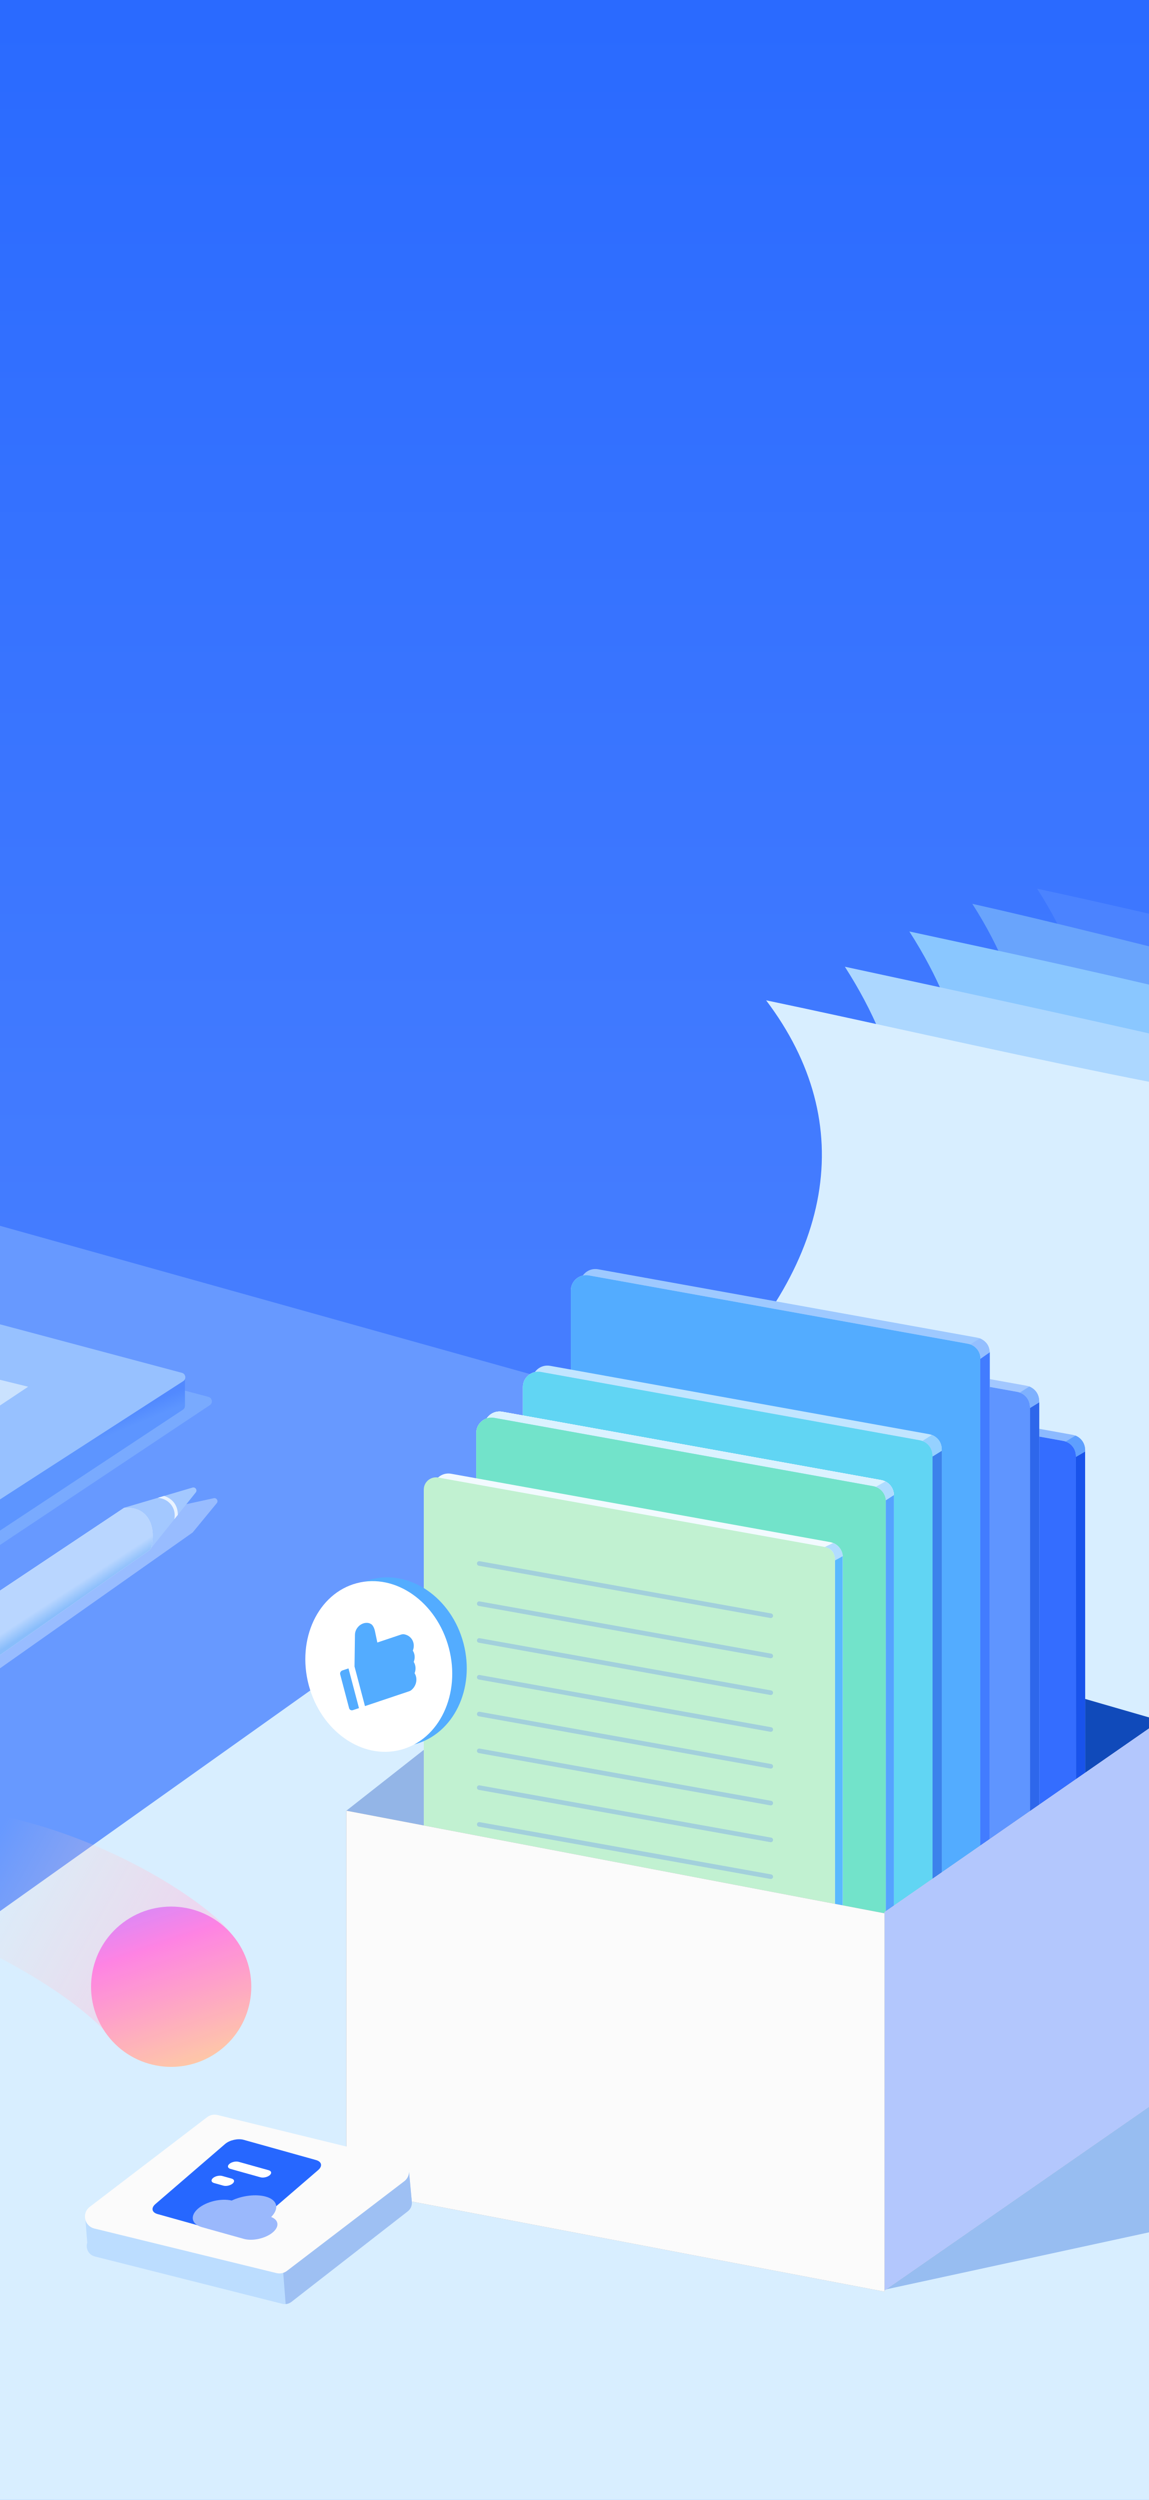 <svg width="750" height="1631" viewBox="0 0 750 1631" fill="none" xmlns="http://www.w3.org/2000/svg">
<rect x="0" y="0" width="750" height="1631" fill="#333333" stroke="none"/>
<g clip-path="url(#clip0_8_1422)">
<rect width="750" height="1631" fill="white"/>
<rect y="-169" width="750" height="1800" fill="url(#paint0_linear_8_1422)"/>
<rect x="-54.195" y="784.609" width="695.736" height="687.312" transform="rotate(15.624 -54.195 784.609)" fill="#6799FF"/>
<path opacity="0.8" d="M425.63 1042.99L-141.051 1401.2L163.603 1654.78L964.065 1666.26C965.386 1426.68 1103.6 757.86 1100.43 701.558C1063.97 699.83 1052.44 666.91 1027.76 661.477C982.417 651.497 774.071 600.568 676.977 579.82C752.844 698.027 694.073 790.076 658.563 853.67C633.909 897.824 532.271 984.903 425.63 1042.99Z" fill="#4F86FF"/>
<path d="M383.318 1052.85L-183.363 1411.07L121.291 1664.64L921.752 1676.13C923.073 1436.55 1061.29 767.727 1058.12 711.425C1021.66 709.698 1009.58 684.222 985.102 677.914C919.969 661.127 731.956 611.438 634.665 589.688C710.531 707.894 651.761 799.943 616.251 863.538C591.596 907.691 489.959 994.77 383.318 1052.85Z" fill="#69A4FC"/>
<path d="M347.974 1061.48L-218.707 1419.69L85.947 1673.27L886.408 1684.75C887.729 1445.18 1025.95 776.353 1022.78 720.051C909.897 675.9 719.085 634.727 593.575 607.734C669.442 725.941 616.417 808.57 580.907 872.164C556.252 916.318 454.615 1003.4 347.974 1061.48Z" fill="#8AC7FF"/>
<path d="M305.877 1084.48L-260.805 1442.69L43.849 1696.27L844.311 1707.75C845.632 1468.18 986.3 787.104 983.129 730.802C866.979 698.954 676.987 657.727 551.477 630.734C627.344 748.941 574.319 831.57 538.809 895.164C514.155 939.318 412.518 1026.4 305.877 1084.48Z" fill="#ACD7FF"/>
<path d="M270.938 1054.29L-303.246 1462.52L27.063 1734.07L827.525 1745.56C828.846 1505.98 967.065 837.159 963.894 780.857C927.429 779.13 898.818 709.053 876.621 721.143C854.425 733.232 615.859 676.816 500.075 652.648C560.964 733.125 545.026 824.952 455.525 910.617C425.206 939.636 370.28 981.248 270.938 1054.29Z" fill="#D8EEFF"/>
<g style="mix-blend-mode:multiply">
<path d="M577.137 1493.95L975.511 1407.57L923.936 1302.7L539.203 1328.75L577.137 1493.95Z" fill="#97BDF1"/>
</g>
<rect x="381.316" y="1072.78" width="273.806" height="50.456" fill="#D9D9D9"/>
<rect x="381.316" y="1072.78" width="273.806" height="50.456" fill="#989898"/>
<rect x="381.316" y="1072.78" width="273.806" height="50.456" fill="black" fill-opacity="0.3"/>
<path d="M427.411 1027.25L754.371 1121.77L680.95 1228.77L381.801 1124.71L427.411 1027.25Z" fill="#104ABA"/>
<path d="M226.074 1181.38L427.092 1023.46L544.833 1292.14L226.074 1428.19V1181.38Z" fill="#93B5E7"/>
<path d="M440.918 901.374C440.918 895.141 446.558 890.427 452.692 891.533L700.09 936.129C704.852 936.987 708.316 941.132 708.316 945.97V1323.9C708.316 1330.13 702.676 1334.85 696.542 1333.74L449.144 1289.15C444.382 1288.29 440.918 1284.14 440.918 1279.31V901.374Z" fill="#8CBAFF"/>
<path d="M434.918 905.374C434.918 899.141 440.558 894.427 446.692 895.533L694.09 940.129C698.852 940.987 702.316 945.132 702.316 949.97V1327.9C702.316 1334.13 696.676 1338.85 690.542 1337.74L443.144 1293.15C438.382 1292.29 434.918 1288.14 434.918 1283.31V905.374Z" fill="#CCE3FF"/>
<path d="M434.918 905.374C434.918 899.141 440.558 894.427 446.692 895.533L694.09 940.129C698.852 940.987 702.316 945.132 702.316 949.97V1327.9C702.316 1334.13 696.676 1338.85 690.542 1337.74L443.144 1293.15C438.382 1292.29 434.918 1288.14 434.918 1283.31V905.374Z" fill="#99C2FF"/>
<path d="M434.918 905.374C434.918 899.141 440.558 894.427 446.692 895.533L694.09 940.129C698.852 940.987 702.316 945.132 702.316 949.97V1327.9C702.316 1334.13 696.676 1338.85 690.542 1337.74L443.144 1293.15C438.382 1292.29 434.918 1288.14 434.918 1283.31V905.374Z" fill="#346DFF"/>
<path d="M702.285 950.532L708.298 947L708.363 1240.53H702.376L702.285 950.532Z" fill="#8BBFFF"/>
<path d="M702.285 950.532L708.298 947L708.363 1240.53H702.376L702.285 950.532Z" fill="#1953EB"/>
<path d="M702.008 936.648L695.633 940.518C698.033 941.448 702.292 943.961 702.292 950.529C703.712 949.653 706.368 948.239 708.316 947.017C708.533 941.54 705.547 938.105 702.008 936.648Z" fill="#5E9FFF"/>
<path d="M410.918 869.374C410.918 863.141 416.558 858.427 422.692 859.533L670.09 904.129C674.852 904.987 678.316 909.132 678.316 913.97V1291.9C678.316 1298.13 672.676 1302.85 666.542 1301.74L419.144 1257.15C414.382 1256.29 410.918 1252.14 410.918 1247.31V869.374Z" fill="#CCE3FF"/>
<path d="M410.918 869.374C410.918 863.141 416.558 858.427 422.692 859.533L670.09 904.129C674.852 904.987 678.316 909.132 678.316 913.97V1291.9C678.316 1298.13 672.676 1302.85 666.542 1301.74L419.144 1257.15C414.382 1256.29 410.918 1252.14 410.918 1247.31V869.374Z" fill="#A2C7FF"/>
<path d="M404.918 873.374C404.918 867.141 410.558 862.427 416.692 863.533L664.09 908.129C668.852 908.987 672.316 913.132 672.316 917.97V1295.9C672.316 1302.13 666.676 1306.85 660.542 1305.74L413.144 1261.15C408.382 1260.29 404.918 1256.14 404.918 1251.31V873.374Z" fill="#CCE3FF"/>
<path d="M404.918 873.374C404.918 867.141 410.558 862.427 416.692 863.533L664.09 908.129C668.852 908.987 672.316 913.132 672.316 917.97V1295.9C672.316 1302.13 666.676 1306.85 660.542 1305.74L413.144 1261.15C408.382 1260.29 404.918 1256.14 404.918 1251.31V873.374Z" fill="#5F95FF"/>
<path d="M672.348 918.503L678.352 914.918V1208.53H672.348V918.503Z" fill="#8BBFFF"/>
<path d="M672.348 918.503L678.352 914.918V1208.53H672.348V918.503Z" fill="#2E67EB"/>
<path d="M671.925 904.605L665.723 908.539C668.124 909.405 672.173 912.033 672.337 918.668C673.758 917.792 676.399 916.162 678.346 914.94C678.346 909.394 675.778 906.488 671.925 904.605Z" fill="#7EB1FE"/>
<path d="M378.613 837.964C378.613 831.731 384.253 827.017 390.387 828.122L637.785 872.719C642.547 873.577 646.011 877.722 646.011 882.56V1260.49C646.011 1266.72 640.371 1271.44 634.237 1270.33L386.839 1225.74C382.077 1224.88 378.613 1220.73 378.613 1215.89V837.964Z" fill="#9EC9FF"/>
<path d="M639.62 873.195L633.418 877.129C635.819 877.995 639.868 880.622 640.033 887.258C641.453 886.382 644.094 884.752 646.042 883.53C646.191 877.671 643.473 875.078 639.62 873.195Z" fill="#94BFFF"/>
<path d="M372.613 841.964C372.613 835.731 378.253 831.017 384.387 832.122L631.785 876.719C636.547 877.577 640.011 881.722 640.011 886.56V1264.49C640.011 1270.72 634.371 1275.44 628.237 1274.33L380.839 1229.74C376.077 1228.88 372.613 1224.73 372.613 1219.89V841.964Z" fill="#CCE3FF"/>
<path d="M372.613 841.964C372.613 835.731 378.253 831.017 384.387 832.122L631.785 876.719C636.547 877.577 640.011 881.722 640.011 886.56V1264.49C640.011 1270.72 634.371 1275.44 628.237 1274.33L380.839 1229.74C376.077 1228.88 372.613 1224.73 372.613 1219.89V841.964Z" fill="#53ACFF"/>
<path d="M639.852 886.66L646.045 882.316V1217.28H639.852L639.852 886.66Z" fill="#8BBFFF"/>
<path d="M639.852 886.66L646.045 882.316V1217.28H639.852L639.852 886.66Z" fill="#427CFF"/>
<path d="M347.309 900.964C347.309 894.731 352.949 890.017 359.083 891.122L606.481 935.719C611.242 936.577 614.707 940.722 614.707 945.56V1323.49C614.707 1329.72 609.067 1334.44 602.933 1333.33L355.535 1288.74C350.773 1287.88 347.309 1283.73 347.309 1278.89V900.964Z" fill="#C1E5FF"/>
<path d="M341.309 904.964C341.309 898.731 346.949 894.017 353.083 895.122L600.481 939.719C605.242 940.577 608.707 944.722 608.707 949.56V1327.49C608.707 1333.72 603.067 1338.44 596.933 1337.33L349.535 1292.74C344.773 1291.88 341.309 1287.73 341.309 1282.89V904.964Z" fill="#CCE3FF"/>
<path d="M341.309 904.964C341.309 898.731 346.949 894.017 353.083 895.122L600.481 939.719C605.242 940.577 608.707 944.722 608.707 949.56V1327.49C608.707 1333.72 603.067 1338.44 596.933 1337.33L349.535 1292.74C344.773 1291.88 341.309 1287.73 341.309 1282.89V904.964Z" fill="#C5EAFF"/>
<path d="M341.309 904.964C341.309 898.731 346.949 894.017 353.083 895.122L600.481 939.719C605.242 940.577 608.707 944.722 608.707 949.56V1327.49C608.707 1333.72 603.067 1338.44 596.933 1337.33L349.535 1292.74C344.773 1291.88 341.309 1287.73 341.309 1282.89V904.964Z" fill="#81CAFF"/>
<path d="M341.309 904.964C341.309 898.731 346.949 894.017 353.083 895.122L600.481 939.719C605.242 940.577 608.707 944.722 608.707 949.56V1327.49C608.707 1333.72 603.067 1338.44 596.933 1337.33L349.535 1292.74C344.773 1291.88 341.309 1287.73 341.309 1282.89V904.964Z" fill="#43E1E8" fill-opacity="0.5"/>
<path d="M608.711 950.252L614.775 946.48V1240.12H608.711L608.711 950.252Z" fill="#8BBFFF"/>
<path d="M608.711 950.252L614.775 946.48V1240.12H608.711L608.711 950.252Z" fill="#3C82EB"/>
<path d="M608.311 936.195L602.109 940.129C604.511 940.995 608.56 943.622 608.724 950.258C610.145 949.382 612.785 947.752 614.733 946.53C614.883 940.671 612.165 938.078 608.311 936.195Z" fill="#95D1FF"/>
<path d="M316.055 930.905C316.055 924.672 321.695 919.958 327.829 921.064L575.227 965.66C579.988 966.519 583.453 970.663 583.453 975.502V1353.43C583.453 1359.67 577.813 1364.38 571.679 1363.27L324.281 1318.68C319.519 1317.82 316.055 1313.67 316.055 1308.84V930.905Z" fill="#CCE3FF"/>
<path d="M316.055 930.905C316.055 924.672 321.695 919.958 327.829 921.064L575.227 965.66C579.988 966.519 583.453 970.663 583.453 975.502V1353.43C583.453 1359.67 577.813 1364.38 571.679 1363.27L324.281 1318.68C319.519 1317.82 316.055 1313.67 316.055 1308.84V930.905Z" fill="white"/>
<path d="M316.055 930.905C316.055 924.672 321.695 919.958 327.829 921.064L575.227 965.66C579.988 966.519 583.453 970.663 583.453 975.502V1353.43C583.453 1359.67 577.813 1364.38 571.679 1363.27L324.281 1318.68C319.519 1317.82 316.055 1313.67 316.055 1308.84V930.905Z" fill="#DBF2FF"/>
<path d="M310.863 934.905C310.863 928.672 316.503 923.958 322.637 925.064L570.035 969.66C574.797 970.519 578.261 974.663 578.261 979.502V1357.43C578.261 1363.67 572.621 1368.38 566.487 1367.27L319.089 1322.68C314.327 1321.82 310.863 1317.67 310.863 1312.84V934.905Z" fill="#CCE3FF"/>
<path d="M310.863 934.905C310.863 928.672 316.503 923.958 322.637 925.064L570.035 969.66C574.797 970.519 578.261 974.663 578.261 979.502V1357.43C578.261 1363.67 572.621 1368.38 566.487 1367.27L319.089 1322.68C314.327 1321.82 310.863 1317.67 310.863 1312.84V934.905Z" fill="#BAE6FF"/>
<path d="M310.863 934.905C310.863 928.672 316.503 923.958 322.637 925.064L570.035 969.66C574.797 970.519 578.261 974.663 578.261 979.502V1357.43C578.261 1363.67 572.621 1368.38 566.487 1367.27L319.089 1322.68C314.327 1321.82 310.863 1317.67 310.863 1312.84V934.905Z" fill="#A6E0FF"/>
<path d="M310.863 934.905C310.863 928.672 316.503 923.958 322.637 925.064L570.035 969.66C574.797 970.519 578.261 974.663 578.261 979.502V1357.43C578.261 1363.67 572.621 1368.38 566.487 1367.27L319.089 1322.68C314.327 1321.82 310.863 1317.67 310.863 1312.84V934.905Z" fill="#3EE796" fill-opacity="0.5"/>
<path d="M578.234 978.828L583.454 975.445V1270.06H578.258L578.234 978.828Z" fill="#8BBFFF"/>
<path d="M578.234 978.828L583.454 975.445V1270.06H578.258L578.234 978.828Z" fill="#489CFF" fill-opacity="0.8"/>
<path d="M578.011 966.512L571.715 970.073C574.761 971.004 577.983 974.581 578.23 978.75C579.349 978.037 581.965 976.463 583.454 975.378C583.299 969.908 579.849 967.576 578.011 966.512Z" fill="#AFDCFF"/>
<path d="M577.332 1247.59L867.773 1046V1292.81L577.332 1494.4V1247.59Z" fill="#D9D9D9"/>
<path d="M577.332 1247.59L867.773 1046V1292.81L577.332 1494.4V1247.59Z" fill="black" fill-opacity="0.2"/>
<path d="M577.332 1247.59L867.773 1046V1292.81L577.332 1494.4V1247.59Z" fill="#D1D7FF"/>
<path d="M577.332 1247.59L867.773 1046V1292.81L577.332 1494.4V1247.59Z" fill="#BFC7FC"/>
<path d="M577.332 1247.59L867.773 1046V1292.81L577.332 1494.4V1247.59Z" fill="#98C6FF" fill-opacity="0.3"/>
<path d="M299.215 1268.65C299.215 1254.34 312.047 1243.95 326.158 1246.84L452.984 1272.81C464.167 1275.1 472.369 1285.1 472.369 1296.44V1296.44C472.369 1310.76 459.536 1321.14 445.426 1318.26L318.599 1292.28C307.417 1289.99 299.215 1279.99 299.215 1268.65V1268.65Z" fill="white"/>
<path d="M299.215 1268.65C299.215 1254.34 312.047 1243.95 326.158 1246.84L452.984 1272.81C464.167 1275.1 472.369 1285.1 472.369 1296.44V1296.44C472.369 1310.76 459.536 1321.14 445.426 1318.26L318.599 1292.28C307.417 1289.99 299.215 1279.99 299.215 1268.65V1268.65Z" fill="#3845B5"/>
<path d="M299.215 1268.65C299.215 1254.34 312.047 1243.95 326.158 1246.84L452.984 1272.81C464.167 1275.1 472.369 1285.1 472.369 1296.44V1296.44C472.369 1310.76 459.536 1321.14 445.426 1318.26L318.599 1292.28C307.417 1289.99 299.215 1279.99 299.215 1268.65V1268.65Z" fill="#1D51D7"/>
<path d="M299.215 1268.65C299.215 1254.34 312.047 1243.95 326.158 1246.84L452.984 1272.81C464.167 1275.1 472.369 1285.1 472.369 1296.44V1296.44C472.369 1310.76 459.536 1321.14 445.426 1318.26L318.599 1292.28C307.417 1289.99 299.215 1279.99 299.215 1268.65V1268.65Z" fill="black" fill-opacity="0.2"/>
<path fill-rule="evenodd" clip-rule="evenodd" d="M313.341 1247.94C310.109 1251.77 308.148 1256.77 308.148 1262.36C308.148 1273.71 316.35 1283.71 327.533 1286L464.175 1313.98C459.225 1317.88 452.584 1319.68 445.633 1318.26L318.806 1292.29C307.624 1290 299.422 1280 299.422 1268.65C299.422 1259.02 305.236 1251.16 313.341 1247.94Z" fill="white"/>
<path fill-rule="evenodd" clip-rule="evenodd" d="M313.341 1247.94C310.109 1251.77 308.148 1256.77 308.148 1262.36C308.148 1273.71 316.35 1283.71 327.533 1286L464.175 1313.98C459.225 1317.88 452.584 1319.68 445.633 1318.26L318.806 1292.29C307.624 1290 299.422 1280 299.422 1268.65C299.422 1259.02 305.236 1251.16 313.341 1247.94Z" fill="#7E9AFF"/>
<path fill-rule="evenodd" clip-rule="evenodd" d="M313.951 1247.7C310.564 1251.42 308.484 1256.4 308.484 1262.02C308.484 1272.79 316.275 1282.29 326.896 1284.46L447.361 1309.13C459.05 1311.53 469.815 1304.33 472.377 1293.43C472.506 1294.42 472.572 1295.43 472.572 1296.45C472.572 1310.76 459.739 1321.15 445.629 1318.26L318.802 1292.29C307.62 1290 299.418 1280 299.418 1268.65C299.418 1258.78 305.527 1250.77 313.951 1247.7Z" fill="white"/>
<path fill-rule="evenodd" clip-rule="evenodd" d="M313.951 1247.7C310.564 1251.42 308.484 1256.4 308.484 1262.02C308.484 1272.79 316.275 1282.29 326.896 1284.46L447.361 1309.13C459.05 1311.53 469.815 1304.33 472.377 1293.43C472.506 1294.42 472.572 1295.43 472.572 1296.45C472.572 1310.76 459.739 1321.15 445.629 1318.26L318.802 1292.29C307.62 1290 299.418 1280 299.418 1268.65C299.418 1258.78 305.527 1250.77 313.951 1247.7Z" fill="url(#paint1_linear_8_1422)"/>
<path d="M282.688 971.374C282.688 965.141 288.327 960.427 294.462 961.533L541.859 1006.13C546.621 1006.99 550.085 1011.13 550.085 1015.97V1393.9C550.085 1400.13 544.445 1404.85 538.311 1403.74L290.913 1359.15C286.152 1358.29 282.688 1354.14 282.688 1349.31V971.374Z" fill="#F2FAFF"/>
<path d="M276.613 971.885C276.613 966.901 281.121 963.13 286.027 964.011L538.476 1009.34C542.288 1010.02 545.062 1013.34 545.062 1017.21V1399.21C545.062 1404.2 540.554 1407.97 535.648 1407.09L283.199 1361.76C279.388 1361.07 276.613 1357.76 276.613 1353.88V971.885Z" fill="#C1F1D1"/>
<path d="M545.07 1016.82L550.084 1015.12L550.084 1271.97H545.07V1016.82Z" fill="url(#paint2_linear_8_1422)"/>
<path d="M545.07 1016.82L550.084 1015.12L550.084 1271.97H545.07V1016.82Z" fill="#59B9FF"/>
<g style="mix-blend-mode:multiply" opacity="0.5">
<path d="M312.82 1020.07L503.111 1054.17" stroke="#83B0E7" stroke-width="3" stroke-linecap="round"/>
<path d="M312.82 1046.3L503.111 1080.4" stroke="#83B0E7" stroke-width="3" stroke-linecap="round"/>
<path d="M312.82 1070.3L503.111 1104.4" stroke="#83B0E7" stroke-width="3" stroke-linecap="round"/>
<path d="M312.82 1094.31L503.111 1128.4" stroke="#83B0E7" stroke-width="3" stroke-linecap="round"/>
<path d="M312.82 1118.31L503.111 1152.41" stroke="#83B0E7" stroke-width="3" stroke-linecap="round"/>
<path d="M312.82 1142.32L503.111 1176.41" stroke="#83B0E7" stroke-width="3" stroke-linecap="round"/>
<path d="M312.82 1166.32L503.111 1200.42" stroke="#83B0E7" stroke-width="3" stroke-linecap="round"/>
<path d="M312.82 1190.32L503.111 1224.42" stroke="#83B0E7" stroke-width="3" stroke-linecap="round"/>
</g>
<path d="M543.782 1006.72L538.422 1009.32C543.217 1010.45 545.069 1013.77 545.069 1018.08C546.29 1017.37 549.063 1016 550.125 1015.26C549.922 1010.4 545.711 1007.25 543.782 1006.72Z" fill="#B2DDFF"/>
<path d="M226.074 1181.39L577.337 1248.34V1495.15L226.074 1428.2V1181.39Z" fill="#D9D9D9"/>
<path d="M226.074 1181.39L577.337 1248.34V1495.15L226.074 1428.2V1181.39Z" fill="black" fill-opacity="0.2"/>
<path d="M226.074 1181.39L577.337 1248.34V1495.15L226.074 1428.2V1181.39Z" fill="#FBFBFB"/>
<path fill-rule="evenodd" clip-rule="evenodd" d="M139.634 1393.64C137.353 1392.99 134.903 1393.55 133.123 1395.11L79.239 1442.4L55.583 1445.75L56.95 1463.25C55.778 1466.88 57.742 1471.15 61.906 1472.21L184.178 1503.08C186.309 1503.61 188.568 1503.12 190.281 1501.74L266.136 1440.68C268.392 1438.87 269.124 1436.14 268.577 1433.7L266.896 1415.84L234.792 1420.38L139.634 1393.64Z" fill="#BCDDFF"/>
<path fill-rule="evenodd" clip-rule="evenodd" d="M186.464 1503.27L178.819 1405.3L231.239 1420.87L266.904 1415.82L268.84 1436.8L268.838 1436.8C268.986 1438.98 268.139 1441.23 266.149 1442.78L190.263 1501.81C189.156 1502.67 187.831 1503.17 186.464 1503.27Z" fill="#9EC0F3"/>
<path d="M135.202 1381.32C137.125 1379.85 139.609 1379.34 141.959 1379.91L260.91 1409.01C267.44 1410.61 269.207 1419.06 263.865 1423.14L187.261 1481.65C185.338 1483.12 182.854 1483.63 180.504 1483.06L61.553 1453.96C55.023 1452.36 53.256 1443.91 58.598 1439.83L135.202 1381.32Z" fill="#FBFBFB"/>
<g clip-path="url(#clip1_8_1422)">
<path d="M159.034 1396.1C155.304 1395.06 149.884 1396.28 146.927 1398.82L101.422 1438.03C98.465 1440.58 99.092 1443.49 102.821 1444.54L156.844 1459.64L207.703 1415.82C210.66 1413.27 210.033 1410.36 206.303 1409.31L159.034 1396.1Z" fill="#2667FF"/>
<path d="M149.725 1411.83C151.203 1410.55 153.914 1409.94 155.778 1410.46L175.361 1415.94C177.226 1416.46 177.539 1417.91 176.061 1419.19C174.583 1420.46 171.873 1421.07 170.008 1420.55L150.425 1415.08C148.56 1414.56 148.247 1413.1 149.725 1411.83Z" fill="white"/>
<path d="M145.071 1419.69C143.206 1419.17 140.496 1419.78 139.018 1421.05C137.54 1422.33 137.853 1423.78 139.718 1424.3L145.795 1426C147.66 1426.52 150.37 1425.91 151.848 1424.64C153.327 1423.37 153.014 1421.91 151.149 1421.39L145.071 1419.69Z" fill="white"/>
<path d="M156.01 1459.85L159.14 1460.73C164.981 1462.36 173.501 1460.42 178.17 1456.4C182.57 1452.61 181.88 1448.29 176.991 1446.47C182.361 1441.05 181.32 1435.36 173.472 1433.16C167.024 1431.36 158.061 1432.5 151.247 1435.73C144.319 1434.09 134.646 1436.37 129.296 1440.98C123.778 1445.74 124.948 1451.17 131.907 1453.12C131.989 1453.14 132.07 1453.16 132.152 1453.18L132.149 1453.19L156.007 1459.86L156.01 1459.85Z" fill="#9AB8FC"/>
</g>
<ellipse cx="256.25" cy="1084.32" rx="47.864" ry="55.656" transform="rotate(-14.789 256.25 1084.32)" fill="#53ACFF"/>
<ellipse cx="247.245" cy="1087.28" rx="47.307" ry="56.212" transform="rotate(-14.789 247.245 1087.28)" fill="white"/>
<path d="M269.47 1076.93C270.143 1075.24 270.277 1073.4 269.824 1071.69C269.107 1068.97 266.893 1066.91 264.043 1066.31C263.31 1066.15 262.33 1066.27 261.797 1066.45L246.308 1071.64L244.711 1064.08C244.322 1062.25 243.351 1060.24 242.22 1059.61C241.439 1059.17 240.807 1058.9 239.896 1058.83C238.985 1058.75 238.055 1058.87 237.164 1059.17C233.984 1060.24 231.731 1063.3 231.688 1066.62L231.405 1087.21L231.387 1087.22L238.228 1113.13L267.11 1103.44C267.673 1103.25 268.194 1102.96 268.644 1102.57C271.231 1100.36 272.365 1096.92 271.54 1093.8C271.339 1093.03 271.031 1092.32 270.619 1091.67C271.291 1089.98 271.425 1088.14 270.973 1086.43C270.772 1085.66 270.463 1084.95 270.051 1084.3C270.724 1082.61 270.858 1080.77 270.406 1079.06C270.192 1078.3 269.882 1077.58 269.47 1076.93ZM222.053 1092.45L227.871 1114.49C228.154 1115.56 229.257 1116.13 230.339 1115.77L234.314 1114.44L227.473 1088.53L223.498 1089.86C222.416 1090.22 221.77 1091.38 222.053 1092.45Z" fill="#53ACFF"/>
<path opacity="0.5" d="M152.472 1263.9C138.137 1240.11 36.84 1174.51 -62.141 1179.22C-95.175 1186.24 -154.57 1190.01 -114.022 1243.36C-73.005 1236.41 41.123 1289.06 75.815 1333.42C107.672 1341.7 145.377 1309.67 152.472 1263.9Z" fill="url(#paint3_linear_8_1422)"/>
<circle cx="111.729" cy="1296.22" r="52.289" transform="rotate(142.997 111.729 1296.22)" fill="url(#paint4_linear_8_1422)"/>
<circle cx="111.729" cy="1296.22" r="52.289" transform="rotate(142.997 111.729 1296.22)" fill="white" fill-opacity="0.1"/>
<g style="mix-blend-mode:multiply" opacity="0.6">
<path d="M136.054 911.369L-1.412 875.129L-9.441 1014.28L136.952 916.767C139.105 915.333 138.555 912.028 136.054 911.369Z" fill="#86B6FE"/>
</g>
<path d="M120.681 917.226L120.702 917.231V896.996L103.626 910.623L-0.807 978.869L-14.062 1007.88L-0.807 999.122L119.334 919.76C120.267 919.144 120.695 918.178 120.681 917.226Z" fill="#448EFF"/>
<path d="M120.681 917.226L120.702 917.231V896.996L103.626 910.623L-0.807 978.869L-14.062 1007.88L-0.807 999.122L119.334 919.76C120.267 919.144 120.695 918.178 120.681 917.226Z" fill="url(#paint5_linear_8_1422)" fill-opacity="0.3"/>
<path d="M118.752 895.69L-7.785 861.964L-14.753 987.754L119.606 901.11C121.794 899.698 121.269 896.36 118.752 895.69Z" fill="#97C1FF"/>
<g style="mix-blend-mode:multiply" opacity="0.7">
<path d="M125.76 999.853L-5.672 1092.48L-19.321 1071.68L110.545 983.791L139.533 977.489C141.387 977.086 142.707 979.249 141.502 980.714L125.76 999.853Z" fill="#ACCAFF"/>
</g>
<path d="M81.204 983.66L-9.794 1044.33L-16.18 1091.16L97.701 1011.33L127.787 973.727C129.009 972.199 127.537 970.006 125.66 970.559L81.204 983.66Z" fill="#A3C8FF"/>
<path d="M98.504 1010.33C102.493 995.998 96.506 982.392 80.973 983.813L-4.869 1041.04C-5.275 1043.71 -5.771 1046.55 -6.278 1049.45C-8.743 1063.57 -11.464 1079.16 -5.287 1083.52L97.698 1011.33L98.504 1010.33Z" fill="#D6E9FF"/>
<path d="M98.504 1010.33C102.493 995.998 96.506 982.392 80.973 983.813L-4.869 1041.04C-5.275 1043.71 -5.771 1046.55 -6.278 1049.45C-8.743 1063.57 -11.464 1079.16 -5.287 1083.52L97.698 1011.33L98.504 1010.33Z" fill="url(#paint6_linear_8_1422)"/>
<path d="M103 977.236C107.033 977.598 109.783 979.342 111.628 981.675C113.496 984.036 114.546 987.155 113.798 991.209L116.078 988.359C116.096 985.204 115.2 982.435 113.465 980.242C111.919 978.286 109.76 976.857 107.127 976.02L103 977.236Z" fill="#E9F3FF"/>
<path d="M-64.262 941.984L-1.199 899.951L18.378 904.75L-44.684 946.784L-64.262 941.984Z" fill="#CAE2FE"/>
</g>
<defs>
<linearGradient id="paint0_linear_8_1422" x1="375" y1="-169" x2="375" y2="836.85" gradientUnits="userSpaceOnUse">
<stop stop-color="#2466FF"/>
<stop offset="1" stop-color="#457DFF"/>
</linearGradient>
<linearGradient id="paint1_linear_8_1422" x1="380.428" y1="1300.81" x2="471.852" y2="1311.71" gradientUnits="userSpaceOnUse">
<stop stop-color="#7E9AFF"/>
<stop offset="1" stop-color="#7E9AFF" stop-opacity="0.55"/>
</linearGradient>
<linearGradient id="paint2_linear_8_1422" x1="547.577" y1="1026.9" x2="547.577" y2="1271.97" gradientUnits="userSpaceOnUse">
<stop stop-color="#F2FAFF"/>
<stop offset="1" stop-color="#E4F0FF"/>
</linearGradient>
<linearGradient id="paint3_linear_8_1422" x1="97.93" y1="1289.91" x2="-44.661" y2="1210.44" gradientUnits="userSpaceOnUse">
<stop stop-color="#FFC2E1"/>
<stop offset="0.812" stop-color="#FFD1BE" stop-opacity="0"/>
</linearGradient>
<linearGradient id="paint4_linear_8_1422" x1="136.564" y1="1243.94" x2="96.48" y2="1364.67" gradientUnits="userSpaceOnUse">
<stop stop-color="#FEC69A"/>
<stop offset="0.672" stop-color="#FE76E0"/>
<stop offset="0.984" stop-color="#C67EFF"/>
</linearGradient>
<linearGradient id="paint5_linear_8_1422" x1="76.274" y1="924.08" x2="79.937" y2="932.904" gradientUnits="userSpaceOnUse">
<stop stop-color="#7380FF"/>
<stop offset="1" stop-color="#98A6FF"/>
</linearGradient>
<linearGradient id="paint6_linear_8_1422" x1="46.938" y1="1035.97" x2="51.816" y2="1043.45" gradientUnits="userSpaceOnUse">
<stop stop-color="#B9D6FF"/>
<stop offset="1" stop-color="#89BDFB"/>
</linearGradient>
<clipPath id="clip0_8_1422">
<rect width="750" height="1631" fill="white"/>
</clipPath>
<clipPath id="clip1_8_1422">
<rect width="76.923" height="74.725" fill="white" transform="matrix(0.963 0.269 -0.758 0.653 152.281 1394.21)"/>
</clipPath>
</defs>
</svg>
